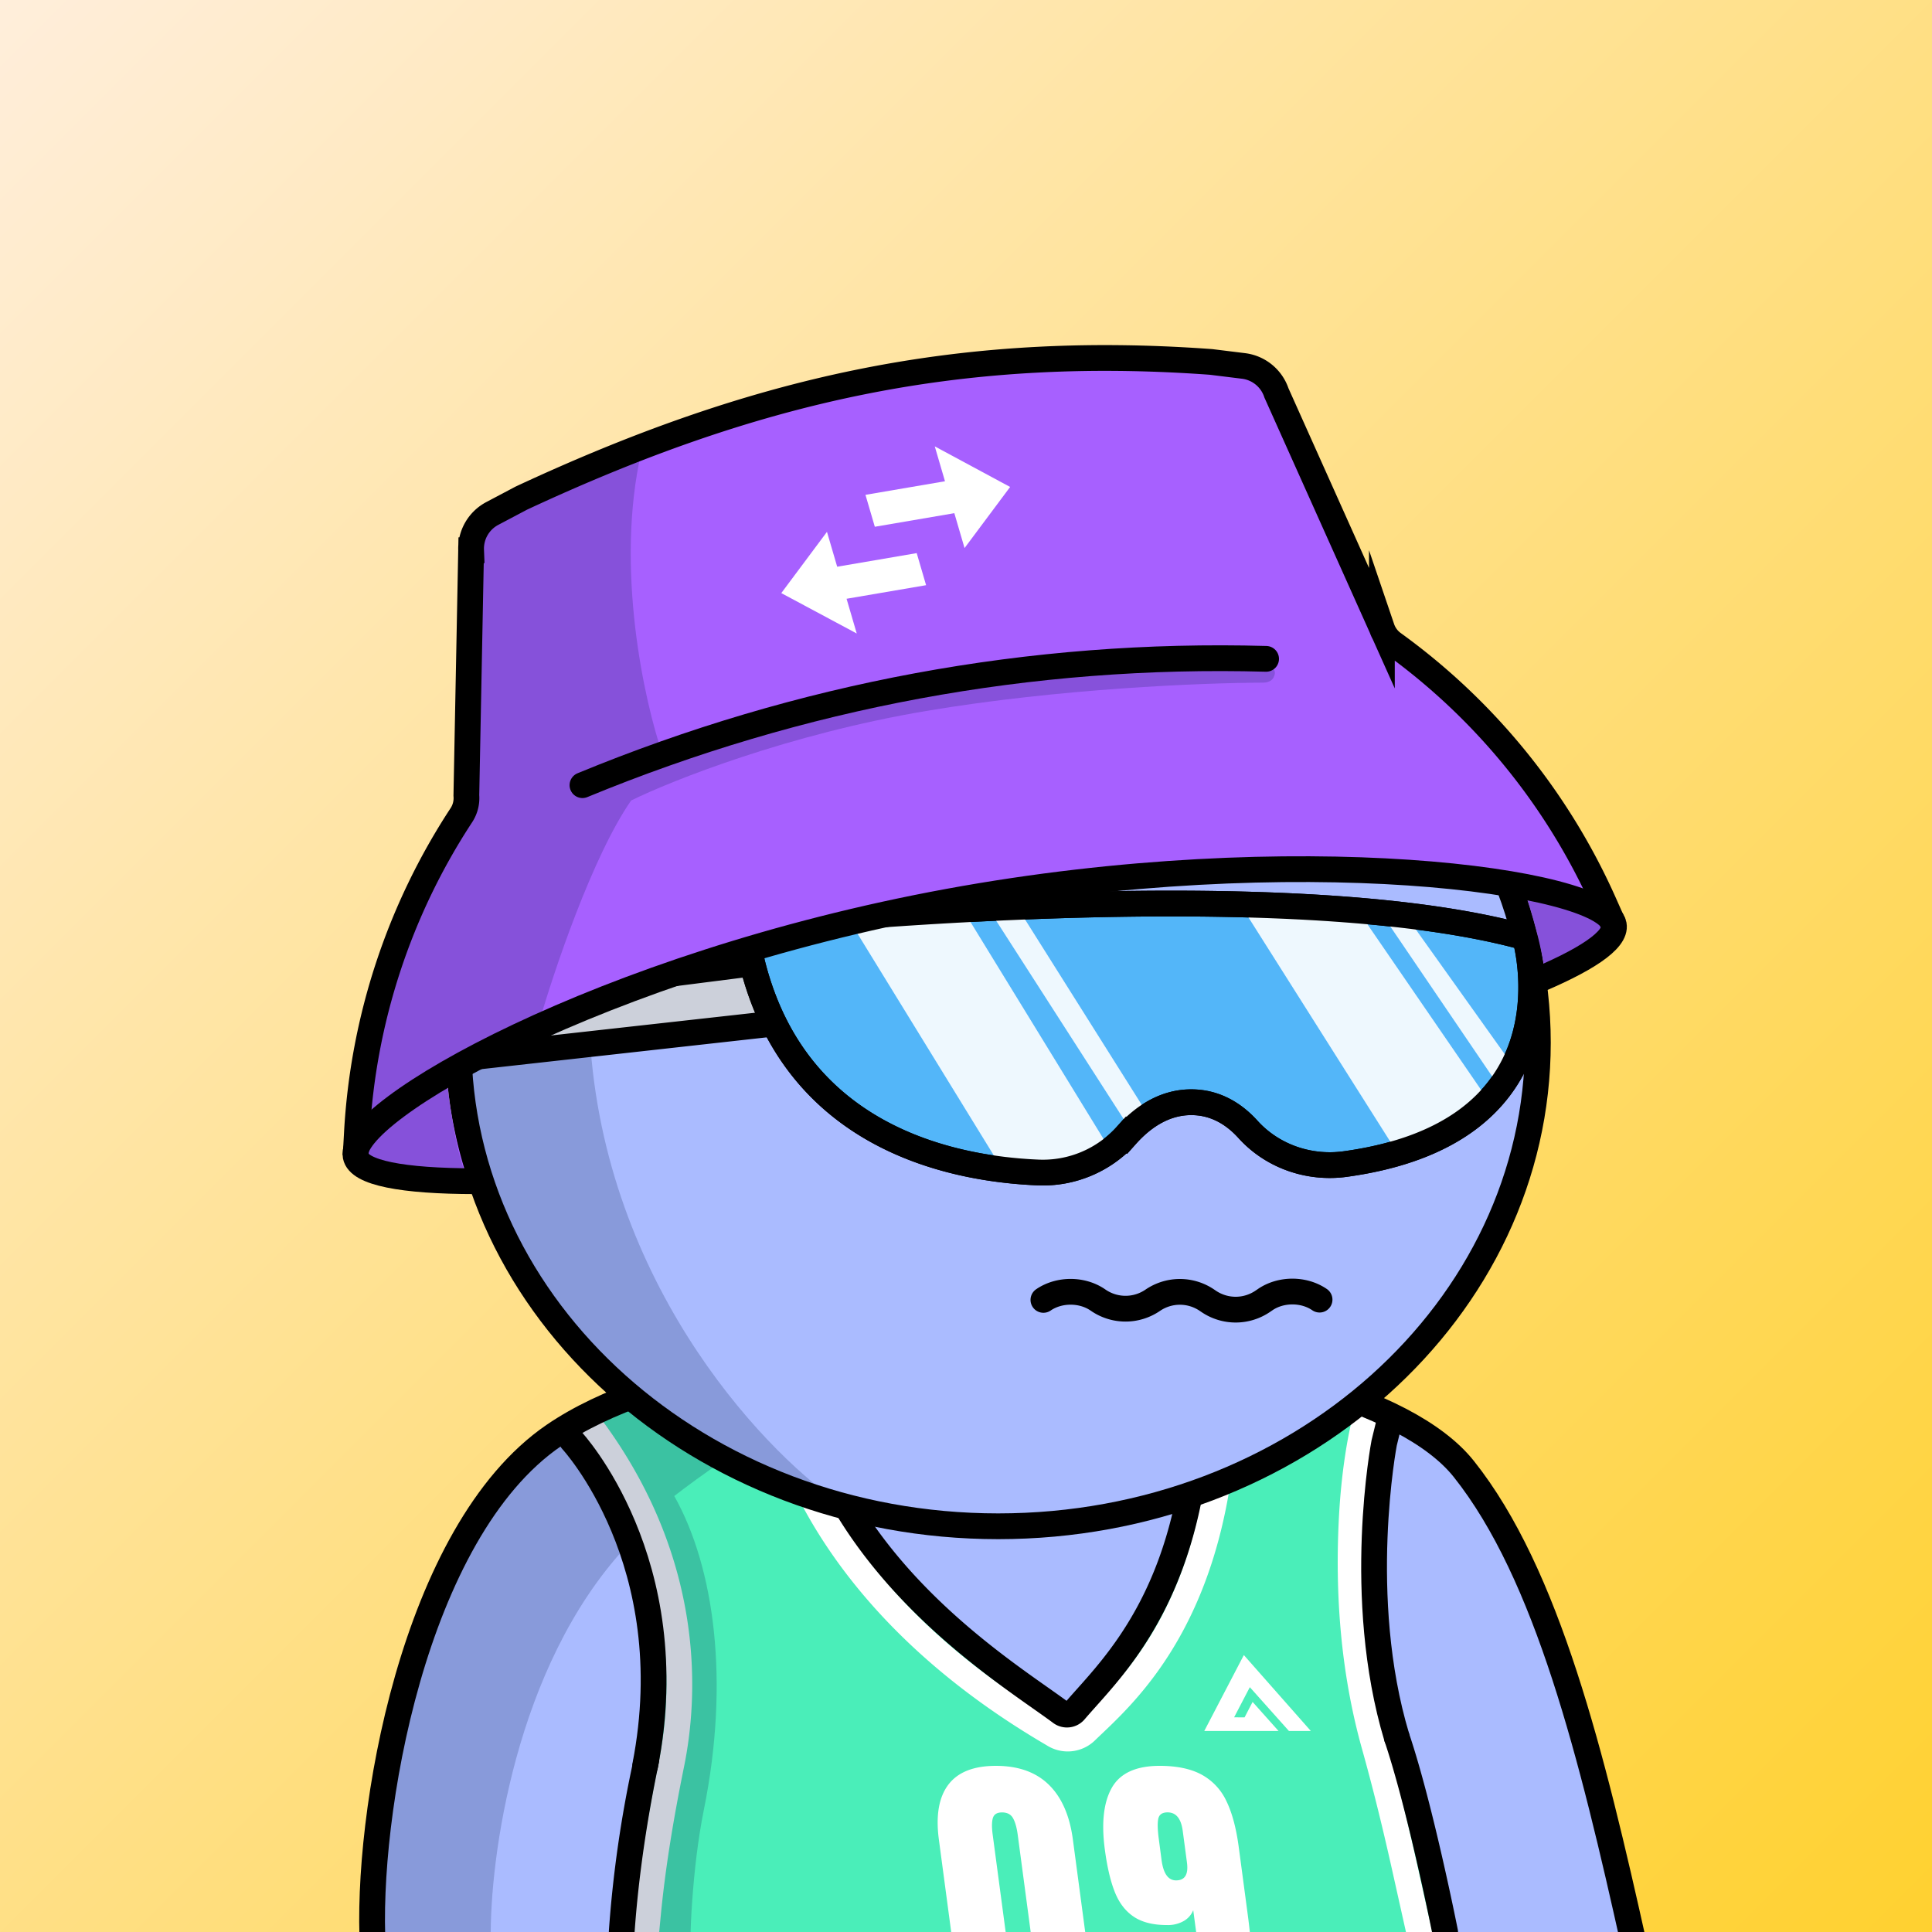<svg
      xmlns="http://www.w3.org/2000/svg"
      preserveAspectRatio="xMidYMin meet"
      fill="none"
      viewBox="0 0 1500 1500"
    >
      <rect x="0" y="0" width="1500" height="1500" fill="#333333" stroke="none"/>
      <g>
      <path fill="url(#prefix__paint0_linear_53_28789)" d="M0 0h1500v1500H0z"/><defs><linearGradient id="prefix__paint0_linear_53_28789" x1="1500" y1="1500" x2="0" y2="0" gradientUnits="userSpaceOnUse"><stop stop-color="#FFD130"/><stop offset="1" stop-color="#FFEEDB"/></linearGradient></defs>
      <g clip-path="url(#prefix__prefix__clip0_53_27930)"><path d="M460.5 1094.5c-138.4 66.4-174 309.33-174.5 422.5h983.5c-12.5-72.17-53.2-244.1-116-354.5-78.5-138-520-151-693-68z" fill="#ABF"/><path d="M1122 1500H482.719s14.6-102.81 14.89-104.16c.16-.75 5.35-20.38 9.88-37.48 3.54-13.39 2.68-25.22 2.68-25.22l-3-41.2-13.59-80.17s-35.41-62.15-46.49-85.15c-1.163-2.27-3.185-8.61-4.06-11-.24-.75-.3-1.21-.16-1.35a56.197 56.197 0 017.23-4.17c4.75-2.53 11.27-5.85 17.94-9.21 14-7 29.51-13.16 29.51-13.16l.82.49L526 1080.5l85-22.5 22 68.5 27.999 47.96 5.58 5.39s-7.079 1.65 0 .09c.09.44.55 2.47 1.49 5.71l.18.63c.12.43.26.88.4 1.35 0 .12.07.23.11.35-6.759 1.13.19.64.29 1a.565.565 0 000 .13c3.006 9.48 15.138 18.57 20.31 27.07 13 21.59 36.75 47.51 81.14 73.38 1.44.84 2.904 1.68 4.39 2.52.468.49.811 1.08 1 1.73 1.46 3.51 3.32 11 4.65 11.2 0 0 40.23 23 40.26 23l.61.06c4.465.53 8.98.44 13.42-.26 32.63-5.36 34.42-46.34 49.23-59.56.21-.18.41-.37.61-.56 14.4-13.07 19.65-26.22 19.65-26.22l4-23.61 3.93-23 12.251-45.36 11.5-88 54.5 10.5 42 12.5 16.74 2.21.5-.32 1.59 1 .35.23 17.57 11.28 8.36 5.37-.11 4.47v.74l-6.93 171.5-.49 19.75 11.26 39.08 17.84 61.93L1122 1500z" fill="#4AEEB9"/><path d="M958.16 1333.32l12.2-23.4 30.36 34h17l-52-58.93-30.72 58.93h57.64l-20.12-22.55-6.24 12-8.12-.05z" fill="#fff"/><path d="M951 1066.5v18c-4 170.5-79.99 232.42-107.82 259.53a20.288 20.288 0 01-25.25 2.51C614 1227.5 601 1076 601 1076l-1.5-15" stroke="#fff" stroke-width="20" stroke-miterlimit="10" stroke-linecap="round"/><path d="M531.14 1371.41c-9.12 44.92-14.91 82.08-18.23 116.94L511.8 1500h-20.05c0-.31 0-.63.05-1l1.2-12.59c3.39-35.59 9.28-73.41 18.54-119 .08-.37.15-.75.22-1.13 9.84-49.47 15-145.34-55.75-245.36a399.48 399.48 0 00-4.19-5.81 9.682 9.682 0 01-.67-1 9.994 9.994 0 01-.944-7.28 10.03 10.03 0 014.284-5.97 9.98 9.98 0 017.203-1.42 9.958 9.958 0 016.237 3.87l1.16 1.59.5.69c1.35 1.85 2.66 3.7 3.95 5.55 74.31 106.23 68.17 208.23 57.6 260.27zM1111.83 1500h-20.25l-10.86-48.68c-7.71-34.55-15.38-65.35-23.46-94.17-16.34-58.81-20.97-119.9-17.63-180.85 1.88-33.39 6.34-57.43 8.73-68.45.89-4.09 1.49-6.38 1.58-6.7.18-.69.45-1.36.78-2a.139.139 0 010-.09 10.02 10.02 0 015.24-4.65c2.25-.87 4.74-.89 7-.07 2.27.82 4.16 2.44 5.34 4.54a10.01 10.01 0 011.04 6.93l-.12.5c0 .06-.39 1.48-1 4.12-.32 1.42-.7 3.2-1.13 5.32-.56 2.79-1.19 6.16-1.86 10.07a467.162 467.162 0 00-5.74 52.24c-3.02 56.71.89 113.54 15.51 168.41.47 1.76.96 3.53 1.45 5.3 6.65 23.69 13 48.7 19.34 76 0 .18.08.36.13.54 1.41 6.12 2.83 12.35 4.25 18.7l8.19 36.68c.06.3.13.6.19.89l3 13.29c.17.7.26 1.41.28 2.13zm-352.245 56.96c-10.237-9.39-16.514-22.76-18.832-40.12l-11.826-88.7c-2.465-18.59-.014-32.76 7.352-42.51 7.366-9.75 19.686-14.63 36.96-14.63 17.372 0 31.05 4.88 41.035 14.63 9.985 9.75 16.217 23.92 18.695 42.51l11.827 88.7c2.331 17.5-.378 30.91-8.13 40.23-7.751 9.32-20.004 13.97-36.76 13.94-16.609 0-30.049-4.69-40.321-14.05zm42.012-26.06a15.126 15.126 0 001.481-9.45l-12.919-96.92c-.756-5.63-1.985-9.95-3.665-12.92-1.681-2.97-4.527-4.45-8.487-4.45-3.959 0-6.302 1.48-7.173 4.45-.872 2.97-.862 7.29-.105 12.92l12.918 96.92c.406 3.44 1.75 6.71 3.886 9.45a9.315 9.315 0 003.274 2.9 9.228 9.228 0 004.236 1.1c1.37.04 2.724-.31 3.896-1.02a7.117 7.117 0 002.711-2.98h-.053zm100.239 35.65a47.845 47.845 0 01-18.779-13.13 39.217 39.217 0 01-9.211-21.01l-2.805-21h37.685l.515 3.88a57.03 57.03 0 003.896 15.55 8.915 8.915 0 003.46 4.26 8.96 8.96 0 005.3 1.45c4.274 0 7.121-1.18 8.56-3.55 1.438-2.37 1.848-5.9 1.218-10.63l-5.252-39.31a16.96 16.96 0 01-7.352 8.4 24.849 24.849 0 01-13.065 3.15c-10.671 0-19.221-2.13-25.649-6.4-6.427-4.27-11.325-10.58-14.693-18.92-3.403-8.4-6.018-19.45-7.846-33.14-2.801-20.88-.98-36.96 5.462-48.23 6.441-11.27 18.789-16.91 37.044-16.92 13.401 0 24.296 2.29 32.685 6.86a44.999 44.999 0 0119.199 20.57c4.426 9.1 7.611 21.01 9.558 35.71l7.069 53.04c2.702 20.27 3.609 36.23 2.72 47.88-.89 11.65-4.804 20.57-11.743 26.75-6.952 6.17-18.278 9.26-33.977 9.25a64.43 64.43 0 01-23.999-4.51zm19.704-120.57l-3.267-24.46c-1.267-9.6-5.181-14.4-11.742-14.4-4.117 0-6.53 1.64-7.237 4.91-.707 3.28-.57 8.58.41 15.89l2.101 16c1.4 10.67 5.156 16 11.269 16 6.904 0 9.726-4.65 8.466-13.94z" fill="#fff"/><path d="M485.5 1201.5c-85.6 92.8-105.334 241.67-104.5 304.5h-92.5l5-77.5 16.5-87 34-110 53-89.5 66.5-44 70-31 80-9.5 12 18c-11.839 5.79 10.003 11.89-2 18.86-41.935 24.34-81.989 53.15-100 67.14 31.5 56 43 144.5 23 243.5-9.101 45.05-11.5 101.17-10.5 125.5l-57-24.5c6-21.17 19.6-82.4 26-158 6.4-75.6-10.334-129.17-19.5-146.5z" fill="#001647" fill-opacity=".2"/><path d="M931.5 1061v10c0 163.5-67.83 223.11-97.03 257.41a7.965 7.965 0 01-5.183 2.75 7.977 7.977 0 01-5.667-1.52C783 1299.29 645 1217 620 1071l-2-13.5" stroke="#000" stroke-width="20" stroke-miterlimit="10" stroke-linecap="round"/><path d="M511.761 1366.3c0 .32 0 .66-.05 1-.22 2.89-14 61.77-19 132.69h-20v-.69a924.796 924.796 0 0119.51-134.6c.57-2.4 2.009-4.51 4.04-5.92a10.042 10.042 0 017.96-1.51c1.105.24 2.181.61 3.21 1.08 3 1.4 4.44 3.71 4.33 7.95zM1132 1500h-20.2c-.55-2.72-1.65-8.14-3.2-15.47-.06-.29-.13-.59-.19-.89-2.91-13.76-7.3-33.87-12.44-55.38 0-.18-.09-.36-.13-.54-6.23-26-13.56-54-20.69-75.23a9.999 9.999 0 016.19-12.63h.1l.39-.11c2.48-.72 5.13-.46 7.42.74a9.996 9.996 0 014.85 5.66c18.25 54.24 36.92 148 37.71 151.94.12.63.19 1.27.19 1.91z" fill="#000"/><path d="M443.891 1118.21s87.82 94.17 57 252.68m583.569-22.07c-32.76-108.75-9.81-228.49-9.81-228.49l4.35-17.83" stroke="#000" stroke-width="20" stroke-miterlimit="10" stroke-linecap="round"/><path d="M289.5 1512.5c-6-101.5 31-323.03 140.5-398 158.5-108.51 616.5-87 706.5 26 64.91 81.5 99.5 222.5 132.5 371" stroke="#000" stroke-width="20" stroke-linecap="round"/></g><defs><clipPath id="prefix__prefix__clip0_53_27930"><path fill="#fff" d="M0 0h1500v1500H0z"/></clipPath></defs>
      <g clip-path="url(#prefix__clip0_299_662)"><path d="M775 1185c231.41 0 419-168.12 419-375.5 0-207.383-187.59-375.5-419-375.5-231.407 0-419 168.117-419 375.5 0 207.38 187.593 375.5 419 375.5z" fill="#ABF"/><path d="M457.5 796c7.6 194 131.833 327.5 193 370l-130-55.5L438 1034l-57.5-89.5-27-106 11-104L394 662l45-82.5 83.5-69.5 109-54.182 28.5-1C569.452 513.314 451.119 633.132 457.5 796z" fill="#001647" fill-opacity=".2"/><path d="M775 1185c231.41 0 419-168.12 419-375.5 0-207.383-187.59-375.5-419-375.5-231.407 0-419 168.117-419 375.5 0 207.38 187.593 375.5 419 375.5z" stroke="#000" stroke-width="20"/></g><defs><clipPath id="prefix__clip0_299_662"><path fill="#fff" d="M0 0h1500v1500H0z"/></clipPath></defs>
      <g clip-path="url(#prefix__clip0_53_29233)" stroke="#000" stroke-width="20" stroke-miterlimit="10" stroke-linecap="round"><path d="M719.699 827.31l79.06-79.06M719.699 748.25l79.06 79.06M1006.7 827.31l79.06-79.06M1006.7 748.25l79.06 79.06M810.1 1009.23c12.24-8.37 30-8.37 42.21 0l.44.3a37.403 37.403 0 0021.105 6.53c7.531 0 14.888-2.28 21.105-6.53v0a37.403 37.403 0 0121.105-6.53c7.531 0 14.887 2.28 21.105 6.53l1.09.74a37.403 37.403 0 0021.105 6.53c7.531 0 14.887-2.28 21.105-6.53l1.82-1.24c12.24-8.37 30-8.37 42.21 0"/></g><defs><clipPath id="prefix__clip0_53_29233"><path fill="#fff" d="M0 0h1500v1500H0z"/></clipPath></defs>
      <g clip-path="url(#prefix__clip0_53_26750)"><path d="M367.752 776.001s-3.28 28.45-1 45.76c2.44 18.17 1-1 1-1l33.42-7 66.7-6.4 126.25-16-16.45-38.56-209.92 23.2z" fill="#CCD0DA"/><path d="M606.318 716.472c95.222-8.873 410.972-33.645 575.062 10.575 1.66.448 2.89 1.625 3.3 3.297 4.9 19.994 29.97 149.958-140.21 173.418-28.09 3.88-56.602-5.94-75.622-27-10.05-11.11-24.47-21-44-21-21.81 0-38.66 12.64-50.2 25.56a87.103 87.103 0 01-68.66 29c-69-2.89-188.31-28-221.92-162.37a25.404 25.404 0 0122.25-31.48z" fill="#53B6F9" stroke="#000" stroke-width="20" stroke-miterlimit="10"/><path d="M656 709.001l89-7 116.798 190.464-32.298 16.536-47.5 5-126-205zM766.638 704.27h23.144L891 865l-14 11-110.362-171.73zM961.076 699.264L1053 705l102.75 149.657L1127 880l-40.11 18.205-125.814-198.941zM1076.5 715h18l82 115-11 16-89-131z" fill="#fff" fill-opacity=".9"/><path d="M606.318 716.472c95.222-8.873 410.972-33.645 575.062 10.575 1.66.448 2.89 1.625 3.3 3.297 4.9 19.994 29.97 149.958-140.21 173.418-28.09 3.88-56.602-5.94-75.622-27-10.05-11.11-24.47-21-44-21-21.81 0-38.66 12.64-50.2 25.56a87.103 87.103 0 01-68.66 29c-69-2.89-188.31-28-221.92-162.37a25.404 25.404 0 0122.25-31.48zM584.08 748.012L356 777.042M598.32 795L356 822" stroke="#000" stroke-width="20" stroke-miterlimit="10"/></g><defs><clipPath id="prefix__clip0_53_26750"><path fill="#fff" d="M0 0h1500v1500H0z"/></clipPath></defs>
      <g clip-path="url(#prefix__clip0_53_29660)"><path d="M1186 699.12s9.64 29.47 12.46 49.78l5.49 5.53s10.52-4.45 17-7.86a139.23 139.23 0 0017.2-10.53c3.7-2.82 11.12-8 11.41-9.27.29-1.27 1.44-12.95.83-14.34-.61-1.39-.68-2-11.88-7.83a206.613 206.613 0 00-23-9.78c-1.63-.74-26.39-3.41-26.39-3.41l-3.12 7.71zM362.69 914.781l-1.91-6.78s-9.39-28.19-13.14-64.29l-16.37 1s-16.93 9.73-24.8 17.26c-7.87 7.53-26.69 25.32-27.89 26.18-1.2.86-3.59 1.88 0 6s7 11.12 14.54 12.83c7.54 1.71 20.53 4.79 28.74 5 8.21.21 25.32-.85 28.91-.34s11.92 3.14 11.92 3.14z" fill="#A760FF"/><path d="M276.36 892.872l5.15-57.711s19.71-62.819 22.75-74.129c3.04-11.31 8.7-32.2 15.23-44.81 6.53-12.61 12.18-23.93 19.58-37.85 7.4-13.92 13.42-31.37 16.93-35.68 3.51-4.31 8.3-19.14 8.3-19.14V434.5l10.201-35 197.319-84.408 188.38-35.24h212.31L990.501 303 1073 493.902l94.73 84.68s15.77 29.26 17.08 31c1.31 1.74 9.22 10.47 9.18 13.51-.04 3.04 4.31 7.84 6 10.45 1.69 2.61 8.7 10 10.44 12.61 1.74 2.61 8.7 10 11.31 14.8 2.61 4.8 3.48 4.78 6.09 11.74s3.92 9.57 7 17.4c3.08 7.83 5.22 12.62 5.22 12.62s-8.26 2.61-13.49 0-64.82-17.4-77-20.88c-12.18-3.48-12.18-3.92-34.37-3.48-22.19.44-48.29.87-53.51.43-5.22-.44-50.47-.87-67-1.3-16.53-.43-36.55-.44-36.55-.44l-96.58 6.53s-54 4.35-76.57 6.52c-22.57 2.17-47.86 7-57 10s-2.61 3.92-43.94 10-159.23 46.11-159.23 46.11l-109.61 43.98-83.53 39.59-29.58 23.5-25.73 29.6z" fill="#A760FF"/><path d="M347.5 839c4 46 12.333 70.833 16.5 77.5l-72-4.5-14-16.5 3.5-74.5 25.5-90.5 57-101-3.5-40 4-174.5 30.5-21.5 103-43c-20.8 90.4 2.333 194.667 16.5 235.5L742 525.5l129-8c31.5-2 97.7-5.2 110.5-2 9.221 2.305 9.308 6.998 7.141 10.75-1.583 2.741-4.867 3.739-8.033 3.749-47.475.142-158.531 4.629-261.608 22.001-106.8 18-197.167 53.833-229 69.5-30 43.2-60.167 133-71.5 172.5l-71 45zM1238 737l-37 23c-10.14-51.813-16.66-65.682-19.08-66.5l2.58-7.5 53.5 20.5 12 14.5-12 16z" fill="#001647" fill-opacity=".2"/><path d="M784.253 378.07l-58.503-31.504 7.931 27.078-61.739 10.549 7.264 24.786 61.739-10.549 7.93 27.078 35.378-47.438zm-134.264 61.928l-7.931-27.078-35.463 47.559 58.578 31.364-7.897-26.964 61.739-10.548-7.29-24.895-61.736 10.562z" fill="#fff"/><path d="M373.46 917.089h-4.68c-56.19-.07-90.26-6.42-92.68-19.56-6.33-34.45 190.66-148.001 460.41-197.561s510.1-16.39 516.43 18.06c2.19 11.92-22 27.87-65.63 45.69" stroke="#000" stroke-width="20" stroke-miterlimit="10"/><path d="M276.1 897.541l1-17.88a499.357 499.357 0 0181.09-246.72 24.225 24.225 0 003.89-15.35l3.69-190.4a30.898 30.898 0 0116.44-28.53l22.51-11.9c179.675-83.744 337.78-120.151 535.49-105.76l25.27 3.12a30.913 30.913 0 0125.52 20.88l81.9 182.72a24.306 24.306 0 008.74 11.85 499.295 499.295 0 01164 202.15l7.27 16.37" stroke="#000" stroke-width="20" stroke-miterlimit="10"/><path d="M452.22 609.6c169.082-69.754 347.944-103.167 530.779-98.07" stroke="#000" stroke-width="20" stroke-miterlimit="10" stroke-linecap="round"/></g><defs><clipPath id="prefix__clip0_53_29660"><path fill="#fff" d="M0 0h1500v1500H0z"/></clipPath></defs>
      
    </g>
    </svg>